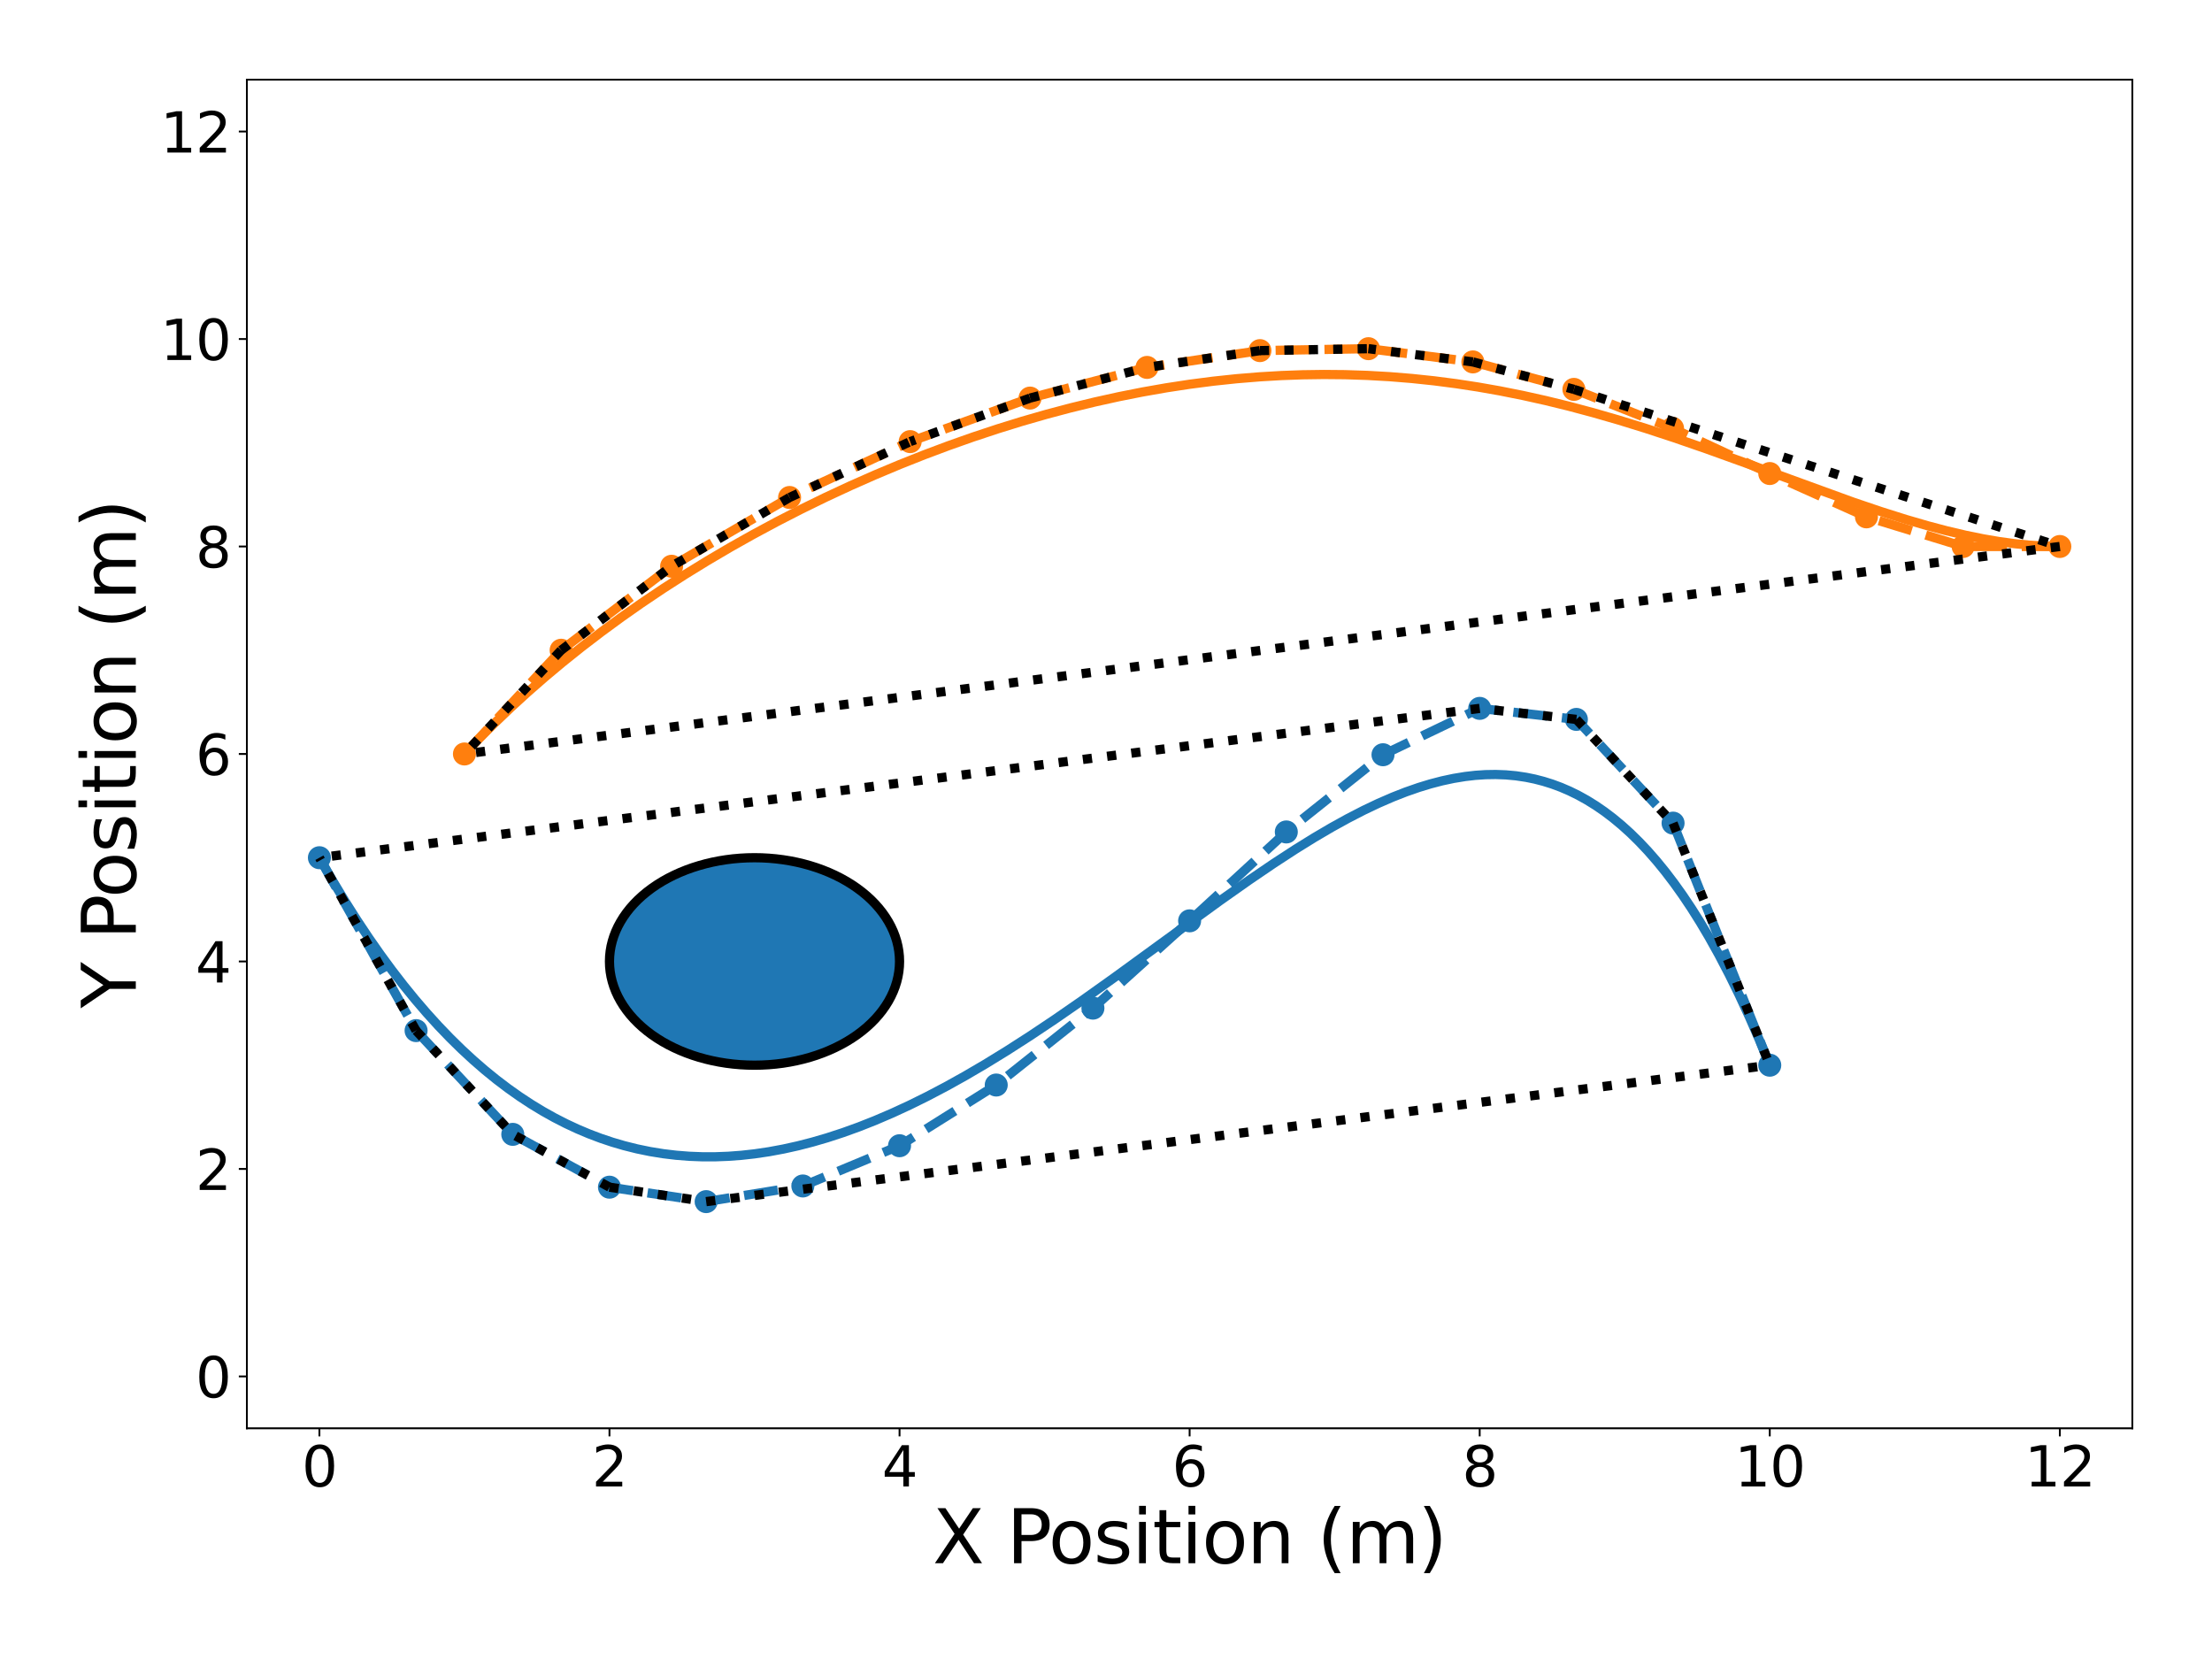 <?xml version="1.0" encoding="utf-8" standalone="no"?>
<!DOCTYPE svg PUBLIC "-//W3C//DTD SVG 1.1//EN"
  "http://www.w3.org/Graphics/SVG/1.1/DTD/svg11.dtd">
<svg height="720pt" version="1.1" viewBox="0 0 959.76 720" width="959.76pt" xmlns="http://www.w3.org/2000/svg" xmlns:xlink="http://www.w3.org/1999/xlink">
 <defs>
  <style type="text/css">*{stroke-linecap:butt;stroke-linejoin:round;}</style>
 </defs>
 <g id="figure_1">
  <g id="patch_1">
   <path d="M 0 720 
L 959.76 720 
L 959.76 0 
L 0 0 
z
" style="fill:#ffffff;"/>
  </g>
  <g id="axes_1">
   <g id="patch_2">
    <path d="M 107.12 619.72 
L 925.2 619.72 
L 925.2 34.56 
L 107.12 34.56 
z
" style="fill:#ffffff;"/>
   </g>
   <g id="patch_3">
    <path clip-path="url(#pe18d660233)" d="M 327.372 462.177 
C 344.061 462.177 360.069 457.434 371.87 448.993 
C 383.671 440.552 390.302 429.102 390.302 417.165 
C 390.302 405.227 383.671 393.777 371.87 385.336 
C 360.069 376.895 344.061 372.152 327.372 372.152 
C 310.683 372.152 294.676 376.895 282.875 385.336 
C 271.074 393.777 264.443 405.227 264.443 417.165 
C 264.443 429.102 271.074 440.552 282.875 448.993 
C 294.676 457.434 310.683 462.177 327.372 462.177 
z
" style="fill:#1f77b4;stroke:#000000;stroke-linejoin:miter;stroke-width:4;"/>
   </g>
   <g id="matplotlib.axis_1">
    <g id="xtick_1">
     <g id="line2d_1">
      <defs>
       <path d="M 0 0 
L 0 3.5 
" id="m7327a032a7" style="stroke:#000000;stroke-width:0.8;"/>
      </defs>
      <g>
       <use style="stroke:#000000;stroke-width:0.8;" x="138.585" xlink:href="#m7327a032a7" y="619.72"/>
      </g>
     </g>
     <g id="text_1">
      <!-- 0 -->
      <g transform="translate(130.95 644.956)scale(0.24 -0.24)">
       <defs>
        <path d="M 2034 4250 
Q 1547 4250 1301 3770 
Q 1056 3291 1056 2328 
Q 1056 1369 1301 889 
Q 1547 409 2034 409 
Q 2525 409 2770 889 
Q 3016 1369 3016 2328 
Q 3016 3291 2770 3770 
Q 2525 4250 2034 4250 
z
M 2034 4750 
Q 2819 4750 3233 4129 
Q 3647 3509 3647 2328 
Q 3647 1150 3233 529 
Q 2819 -91 2034 -91 
Q 1250 -91 836 529 
Q 422 1150 422 2328 
Q 422 3509 836 4129 
Q 1250 4750 2034 4750 
z
" id="DejaVuSans-30" transform="scale(0.016)"/>
       </defs>
       <use xlink:href="#DejaVuSans-30"/>
      </g>
     </g>
    </g>
    <g id="xtick_2">
     <g id="line2d_2">
      <g>
       <use style="stroke:#000000;stroke-width:0.8;" x="264.443" xlink:href="#m7327a032a7" y="619.72"/>
      </g>
     </g>
     <g id="text_2">
      <!-- 2 -->
      <g transform="translate(256.808 644.956)scale(0.24 -0.24)">
       <defs>
        <path d="M 1228 531 
L 3431 531 
L 3431 0 
L 469 0 
L 469 531 
Q 828 903 1448 1529 
Q 2069 2156 2228 2338 
Q 2531 2678 2651 2914 
Q 2772 3150 2772 3378 
Q 2772 3750 2511 3984 
Q 2250 4219 1831 4219 
Q 1534 4219 1204 4116 
Q 875 4013 500 3803 
L 500 4441 
Q 881 4594 1212 4672 
Q 1544 4750 1819 4750 
Q 2544 4750 2975 4387 
Q 3406 4025 3406 3419 
Q 3406 3131 3298 2873 
Q 3191 2616 2906 2266 
Q 2828 2175 2409 1742 
Q 1991 1309 1228 531 
z
" id="DejaVuSans-32" transform="scale(0.016)"/>
       </defs>
       <use xlink:href="#DejaVuSans-32"/>
      </g>
     </g>
    </g>
    <g id="xtick_3">
     <g id="line2d_3">
      <g>
       <use style="stroke:#000000;stroke-width:0.8;" x="390.302" xlink:href="#m7327a032a7" y="619.72"/>
      </g>
     </g>
     <g id="text_3">
      <!-- 4 -->
      <g transform="translate(382.667 644.956)scale(0.24 -0.24)">
       <defs>
        <path d="M 2419 4116 
L 825 1625 
L 2419 1625 
L 2419 4116 
z
M 2253 4666 
L 3047 4666 
L 3047 1625 
L 3713 1625 
L 3713 1100 
L 3047 1100 
L 3047 0 
L 2419 0 
L 2419 1100 
L 313 1100 
L 313 1709 
L 2253 4666 
z
" id="DejaVuSans-34" transform="scale(0.016)"/>
       </defs>
       <use xlink:href="#DejaVuSans-34"/>
      </g>
     </g>
    </g>
    <g id="xtick_4">
     <g id="line2d_4">
      <g>
       <use style="stroke:#000000;stroke-width:0.8;" x="516.16" xlink:href="#m7327a032a7" y="619.72"/>
      </g>
     </g>
     <g id="text_4">
      <!-- 6 -->
      <g transform="translate(508.525 644.956)scale(0.24 -0.24)">
       <defs>
        <path d="M 2113 2584 
Q 1688 2584 1439 2293 
Q 1191 2003 1191 1497 
Q 1191 994 1439 701 
Q 1688 409 2113 409 
Q 2538 409 2786 701 
Q 3034 994 3034 1497 
Q 3034 2003 2786 2293 
Q 2538 2584 2113 2584 
z
M 3366 4563 
L 3366 3988 
Q 3128 4100 2886 4159 
Q 2644 4219 2406 4219 
Q 1781 4219 1451 3797 
Q 1122 3375 1075 2522 
Q 1259 2794 1537 2939 
Q 1816 3084 2150 3084 
Q 2853 3084 3261 2657 
Q 3669 2231 3669 1497 
Q 3669 778 3244 343 
Q 2819 -91 2113 -91 
Q 1303 -91 875 529 
Q 447 1150 447 2328 
Q 447 3434 972 4092 
Q 1497 4750 2381 4750 
Q 2619 4750 2861 4703 
Q 3103 4656 3366 4563 
z
" id="DejaVuSans-36" transform="scale(0.016)"/>
       </defs>
       <use xlink:href="#DejaVuSans-36"/>
      </g>
     </g>
    </g>
    <g id="xtick_5">
     <g id="line2d_5">
      <g>
       <use style="stroke:#000000;stroke-width:0.8;" x="642.018" xlink:href="#m7327a032a7" y="619.72"/>
      </g>
     </g>
     <g id="text_5">
      <!-- 8 -->
      <g transform="translate(634.383 644.956)scale(0.24 -0.24)">
       <defs>
        <path d="M 2034 2216 
Q 1584 2216 1326 1975 
Q 1069 1734 1069 1313 
Q 1069 891 1326 650 
Q 1584 409 2034 409 
Q 2484 409 2743 651 
Q 3003 894 3003 1313 
Q 3003 1734 2745 1975 
Q 2488 2216 2034 2216 
z
M 1403 2484 
Q 997 2584 770 2862 
Q 544 3141 544 3541 
Q 544 4100 942 4425 
Q 1341 4750 2034 4750 
Q 2731 4750 3128 4425 
Q 3525 4100 3525 3541 
Q 3525 3141 3298 2862 
Q 3072 2584 2669 2484 
Q 3125 2378 3379 2068 
Q 3634 1759 3634 1313 
Q 3634 634 3220 271 
Q 2806 -91 2034 -91 
Q 1263 -91 848 271 
Q 434 634 434 1313 
Q 434 1759 690 2068 
Q 947 2378 1403 2484 
z
M 1172 3481 
Q 1172 3119 1398 2916 
Q 1625 2713 2034 2713 
Q 2441 2713 2670 2916 
Q 2900 3119 2900 3481 
Q 2900 3844 2670 4047 
Q 2441 4250 2034 4250 
Q 1625 4250 1398 4047 
Q 1172 3844 1172 3481 
z
" id="DejaVuSans-38" transform="scale(0.016)"/>
       </defs>
       <use xlink:href="#DejaVuSans-38"/>
      </g>
     </g>
    </g>
    <g id="xtick_6">
     <g id="line2d_6">
      <g>
       <use style="stroke:#000000;stroke-width:0.8;" x="767.877" xlink:href="#m7327a032a7" y="619.72"/>
      </g>
     </g>
     <g id="text_6">
      <!-- 10 -->
      <g transform="translate(752.607 644.956)scale(0.24 -0.24)">
       <defs>
        <path d="M 794 531 
L 1825 531 
L 1825 4091 
L 703 3866 
L 703 4441 
L 1819 4666 
L 2450 4666 
L 2450 531 
L 3481 531 
L 3481 0 
L 794 0 
L 794 531 
z
" id="DejaVuSans-31" transform="scale(0.016)"/>
       </defs>
       <use xlink:href="#DejaVuSans-31"/>
       <use x="63.623" xlink:href="#DejaVuSans-30"/>
      </g>
     </g>
    </g>
    <g id="xtick_7">
     <g id="line2d_7">
      <g>
       <use style="stroke:#000000;stroke-width:0.8;" x="893.735" xlink:href="#m7327a032a7" y="619.72"/>
      </g>
     </g>
     <g id="text_7">
      <!-- 12 -->
      <g transform="translate(878.465 644.956)scale(0.24 -0.24)">
       <use xlink:href="#DejaVuSans-31"/>
       <use x="63.623" xlink:href="#DejaVuSans-32"/>
      </g>
     </g>
    </g>
    <g id="text_8">
     <!-- X Position (m) -->
     <g transform="translate(404.675 678.263)scale(0.32 -0.32)">
      <defs>
       <path d="M 403 4666 
L 1081 4666 
L 2241 2931 
L 3406 4666 
L 4084 4666 
L 2584 2425 
L 4184 0 
L 3506 0 
L 2194 1984 
L 872 0 
L 191 0 
L 1856 2491 
L 403 4666 
z
" id="DejaVuSans-58" transform="scale(0.016)"/>
       <path id="DejaVuSans-20" transform="scale(0.016)"/>
       <path d="M 1259 4147 
L 1259 2394 
L 2053 2394 
Q 2494 2394 2734 2622 
Q 2975 2850 2975 3272 
Q 2975 3691 2734 3919 
Q 2494 4147 2053 4147 
L 1259 4147 
z
M 628 4666 
L 2053 4666 
Q 2838 4666 3239 4311 
Q 3641 3956 3641 3272 
Q 3641 2581 3239 2228 
Q 2838 1875 2053 1875 
L 1259 1875 
L 1259 0 
L 628 0 
L 628 4666 
z
" id="DejaVuSans-50" transform="scale(0.016)"/>
       <path d="M 1959 3097 
Q 1497 3097 1228 2736 
Q 959 2375 959 1747 
Q 959 1119 1226 758 
Q 1494 397 1959 397 
Q 2419 397 2687 759 
Q 2956 1122 2956 1747 
Q 2956 2369 2687 2733 
Q 2419 3097 1959 3097 
z
M 1959 3584 
Q 2709 3584 3137 3096 
Q 3566 2609 3566 1747 
Q 3566 888 3137 398 
Q 2709 -91 1959 -91 
Q 1206 -91 779 398 
Q 353 888 353 1747 
Q 353 2609 779 3096 
Q 1206 3584 1959 3584 
z
" id="DejaVuSans-6f" transform="scale(0.016)"/>
       <path d="M 2834 3397 
L 2834 2853 
Q 2591 2978 2328 3040 
Q 2066 3103 1784 3103 
Q 1356 3103 1142 2972 
Q 928 2841 928 2578 
Q 928 2378 1081 2264 
Q 1234 2150 1697 2047 
L 1894 2003 
Q 2506 1872 2764 1633 
Q 3022 1394 3022 966 
Q 3022 478 2636 193 
Q 2250 -91 1575 -91 
Q 1294 -91 989 -36 
Q 684 19 347 128 
L 347 722 
Q 666 556 975 473 
Q 1284 391 1588 391 
Q 1994 391 2212 530 
Q 2431 669 2431 922 
Q 2431 1156 2273 1281 
Q 2116 1406 1581 1522 
L 1381 1569 
Q 847 1681 609 1914 
Q 372 2147 372 2553 
Q 372 3047 722 3315 
Q 1072 3584 1716 3584 
Q 2034 3584 2315 3537 
Q 2597 3491 2834 3397 
z
" id="DejaVuSans-73" transform="scale(0.016)"/>
       <path d="M 603 3500 
L 1178 3500 
L 1178 0 
L 603 0 
L 603 3500 
z
M 603 4863 
L 1178 4863 
L 1178 4134 
L 603 4134 
L 603 4863 
z
" id="DejaVuSans-69" transform="scale(0.016)"/>
       <path d="M 1172 4494 
L 1172 3500 
L 2356 3500 
L 2356 3053 
L 1172 3053 
L 1172 1153 
Q 1172 725 1289 603 
Q 1406 481 1766 481 
L 2356 481 
L 2356 0 
L 1766 0 
Q 1100 0 847 248 
Q 594 497 594 1153 
L 594 3053 
L 172 3053 
L 172 3500 
L 594 3500 
L 594 4494 
L 1172 4494 
z
" id="DejaVuSans-74" transform="scale(0.016)"/>
       <path d="M 3513 2113 
L 3513 0 
L 2938 0 
L 2938 2094 
Q 2938 2591 2744 2837 
Q 2550 3084 2163 3084 
Q 1697 3084 1428 2787 
Q 1159 2491 1159 1978 
L 1159 0 
L 581 0 
L 581 3500 
L 1159 3500 
L 1159 2956 
Q 1366 3272 1645 3428 
Q 1925 3584 2291 3584 
Q 2894 3584 3203 3211 
Q 3513 2838 3513 2113 
z
" id="DejaVuSans-6e" transform="scale(0.016)"/>
       <path d="M 1984 4856 
Q 1566 4138 1362 3434 
Q 1159 2731 1159 2009 
Q 1159 1288 1364 580 
Q 1569 -128 1984 -844 
L 1484 -844 
Q 1016 -109 783 600 
Q 550 1309 550 2009 
Q 550 2706 781 3412 
Q 1013 4119 1484 4856 
L 1984 4856 
z
" id="DejaVuSans-28" transform="scale(0.016)"/>
       <path d="M 3328 2828 
Q 3544 3216 3844 3400 
Q 4144 3584 4550 3584 
Q 5097 3584 5394 3201 
Q 5691 2819 5691 2113 
L 5691 0 
L 5113 0 
L 5113 2094 
Q 5113 2597 4934 2840 
Q 4756 3084 4391 3084 
Q 3944 3084 3684 2787 
Q 3425 2491 3425 1978 
L 3425 0 
L 2847 0 
L 2847 2094 
Q 2847 2600 2669 2842 
Q 2491 3084 2119 3084 
Q 1678 3084 1418 2786 
Q 1159 2488 1159 1978 
L 1159 0 
L 581 0 
L 581 3500 
L 1159 3500 
L 1159 2956 
Q 1356 3278 1631 3431 
Q 1906 3584 2284 3584 
Q 2666 3584 2933 3390 
Q 3200 3197 3328 2828 
z
" id="DejaVuSans-6d" transform="scale(0.016)"/>
       <path d="M 513 4856 
L 1013 4856 
Q 1481 4119 1714 3412 
Q 1947 2706 1947 2009 
Q 1947 1309 1714 600 
Q 1481 -109 1013 -844 
L 513 -844 
Q 928 -128 1133 580 
Q 1338 1288 1338 2009 
Q 1338 2731 1133 3434 
Q 928 4138 513 4856 
z
" id="DejaVuSans-29" transform="scale(0.016)"/>
      </defs>
      <use xlink:href="#DejaVuSans-58"/>
      <use x="68.506" xlink:href="#DejaVuSans-20"/>
      <use x="100.293" xlink:href="#DejaVuSans-50"/>
      <use x="156.971" xlink:href="#DejaVuSans-6f"/>
      <use x="218.152" xlink:href="#DejaVuSans-73"/>
      <use x="270.252" xlink:href="#DejaVuSans-69"/>
      <use x="298.035" xlink:href="#DejaVuSans-74"/>
      <use x="337.244" xlink:href="#DejaVuSans-69"/>
      <use x="365.027" xlink:href="#DejaVuSans-6f"/>
      <use x="426.209" xlink:href="#DejaVuSans-6e"/>
      <use x="489.588" xlink:href="#DejaVuSans-20"/>
      <use x="521.375" xlink:href="#DejaVuSans-28"/>
      <use x="560.389" xlink:href="#DejaVuSans-6d"/>
      <use x="657.801" xlink:href="#DejaVuSans-29"/>
     </g>
    </g>
   </g>
   <g id="matplotlib.axis_2">
    <g id="ytick_1">
     <g id="line2d_8">
      <defs>
       <path d="M 0 0 
L -3.5 0 
" id="m15fa9d3048" style="stroke:#000000;stroke-width:0.8;"/>
      </defs>
      <g>
       <use style="stroke:#000000;stroke-width:0.8;" x="107.12" xlink:href="#m15fa9d3048" y="597.214"/>
      </g>
     </g>
     <g id="text_9">
      <!-- 0 -->
      <g transform="translate(84.85 606.332)scale(0.24 -0.24)">
       <use xlink:href="#DejaVuSans-30"/>
      </g>
     </g>
    </g>
    <g id="ytick_2">
     <g id="line2d_9">
      <g>
       <use style="stroke:#000000;stroke-width:0.8;" x="107.12" xlink:href="#m15fa9d3048" y="507.189"/>
      </g>
     </g>
     <g id="text_10">
      <!-- 2 -->
      <g transform="translate(84.85 516.307)scale(0.24 -0.24)">
       <use xlink:href="#DejaVuSans-32"/>
      </g>
     </g>
    </g>
    <g id="ytick_3">
     <g id="line2d_10">
      <g>
       <use style="stroke:#000000;stroke-width:0.8;" x="107.12" xlink:href="#m15fa9d3048" y="417.165"/>
      </g>
     </g>
     <g id="text_11">
      <!-- 4 -->
      <g transform="translate(84.85 426.283)scale(0.24 -0.24)">
       <use xlink:href="#DejaVuSans-34"/>
      </g>
     </g>
    </g>
    <g id="ytick_4">
     <g id="line2d_11">
      <g>
       <use style="stroke:#000000;stroke-width:0.8;" x="107.12" xlink:href="#m15fa9d3048" y="327.14"/>
      </g>
     </g>
     <g id="text_12">
      <!-- 6 -->
      <g transform="translate(84.85 336.258)scale(0.24 -0.24)">
       <use xlink:href="#DejaVuSans-36"/>
      </g>
     </g>
    </g>
    <g id="ytick_5">
     <g id="line2d_12">
      <g>
       <use style="stroke:#000000;stroke-width:0.8;" x="107.12" xlink:href="#m15fa9d3048" y="237.115"/>
      </g>
     </g>
     <g id="text_13">
      <!-- 8 -->
      <g transform="translate(84.85 246.234)scale(0.24 -0.24)">
       <use xlink:href="#DejaVuSans-38"/>
      </g>
     </g>
    </g>
    <g id="ytick_6">
     <g id="line2d_13">
      <g>
       <use style="stroke:#000000;stroke-width:0.8;" x="107.12" xlink:href="#m15fa9d3048" y="147.091"/>
      </g>
     </g>
     <g id="text_14">
      <!-- 10 -->
      <g transform="translate(69.58 156.209)scale(0.24 -0.24)">
       <use xlink:href="#DejaVuSans-31"/>
       <use x="63.623" xlink:href="#DejaVuSans-30"/>
      </g>
     </g>
    </g>
    <g id="ytick_7">
     <g id="line2d_14">
      <g>
       <use style="stroke:#000000;stroke-width:0.8;" x="107.12" xlink:href="#m15fa9d3048" y="57.066"/>
      </g>
     </g>
     <g id="text_15">
      <!-- 12 -->
      <g transform="translate(69.58 66.184)scale(0.24 -0.24)">
       <use xlink:href="#DejaVuSans-31"/>
       <use x="63.623" xlink:href="#DejaVuSans-32"/>
      </g>
     </g>
    </g>
    <g id="text_16">
     <!-- Y Position (m) -->
     <g transform="translate(58.925 437.438)rotate(-90)scale(0.32 -0.32)">
      <defs>
       <path d="M -13 4666 
L 666 4666 
L 1959 2747 
L 3244 4666 
L 3922 4666 
L 2272 2222 
L 2272 0 
L 1638 0 
L 1638 2222 
L -13 4666 
z
" id="DejaVuSans-59" transform="scale(0.016)"/>
      </defs>
      <use xlink:href="#DejaVuSans-59"/>
      <use x="61.084" xlink:href="#DejaVuSans-20"/>
      <use x="92.871" xlink:href="#DejaVuSans-50"/>
      <use x="149.549" xlink:href="#DejaVuSans-6f"/>
      <use x="210.73" xlink:href="#DejaVuSans-73"/>
      <use x="262.83" xlink:href="#DejaVuSans-69"/>
      <use x="290.613" xlink:href="#DejaVuSans-74"/>
      <use x="329.822" xlink:href="#DejaVuSans-69"/>
      <use x="357.605" xlink:href="#DejaVuSans-6f"/>
      <use x="418.787" xlink:href="#DejaVuSans-6e"/>
      <use x="482.166" xlink:href="#DejaVuSans-20"/>
      <use x="513.953" xlink:href="#DejaVuSans-28"/>
      <use x="552.967" xlink:href="#DejaVuSans-6d"/>
      <use x="650.379" xlink:href="#DejaVuSans-29"/>
     </g>
    </g>
   </g>
   <g id="line2d_15">
    <path clip-path="url(#pe18d660233)" d="M 138.585 372.152 
L 144.248 382.027 
L 149.912 391.408 
L 154.946 399.342 
L 159.981 406.907 
L 165.015 414.114 
L 170.049 420.97 
L 175.084 427.486 
L 180.118 433.671 
L 185.152 439.533 
L 190.187 445.081 
L 195.221 450.323 
L 200.255 455.267 
L 205.29 459.92 
L 210.324 464.29 
L 215.358 468.384 
L 220.393 472.21 
L 225.427 475.774 
L 230.461 479.082 
L 235.496 482.141 
L 240.53 484.956 
L 245.564 487.535 
L 250.599 489.883 
L 255.633 492.004 
L 260.667 493.906 
L 265.702 495.593 
L 270.736 497.069 
L 276.4 498.486 
L 282.063 499.65 
L 287.727 500.569 
L 293.391 501.248 
L 299.054 501.694 
L 304.718 501.914 
L 310.381 501.913 
L 316.045 501.697 
L 321.709 501.271 
L 327.372 500.643 
L 333.665 499.712 
L 339.958 498.544 
L 346.251 497.146 
L 352.544 495.526 
L 358.837 493.691 
L 365.759 491.432 
L 372.681 488.931 
L 379.604 486.197 
L 387.155 482.96 
L 394.707 479.47 
L 402.258 475.74 
L 410.439 471.442 
L 418.62 466.894 
L 427.43 461.737 
L 436.869 455.938 
L 446.938 449.471 
L 457.636 442.322 
L 469.592 434.05 
L 483.437 424.187 
L 502.945 409.986 
L 529.375 390.776 
L 541.961 381.903 
L 552.659 374.628 
L 562.098 368.481 
L 570.279 363.409 
L 577.831 358.976 
L 584.753 355.153 
L 591.675 351.586 
L 597.968 348.592 
L 604.261 345.857 
L 609.925 343.636 
L 615.588 341.662 
L 620.623 340.128 
L 625.657 338.817 
L 630.691 337.742 
L 635.726 336.916 
L 640.131 336.41 
L 644.536 336.116 
L 648.941 336.044 
L 653.346 336.205 
L 657.751 336.608 
L 662.156 337.266 
L 665.932 338.04 
L 669.707 339.016 
L 673.483 340.201 
L 677.259 341.602 
L 681.035 343.228 
L 684.81 345.085 
L 688.586 347.182 
L 692.362 349.527 
L 696.138 352.127 
L 699.913 354.992 
L 703.689 358.13 
L 707.465 361.548 
L 711.241 365.257 
L 715.016 369.265 
L 718.792 373.58 
L 722.568 378.214 
L 726.344 383.174 
L 730.119 388.47 
L 733.895 394.113 
L 737.671 400.112 
L 741.447 406.477 
L 745.852 414.379 
L 750.257 422.811 
L 754.662 431.79 
L 759.067 441.332 
L 763.472 451.455 
L 767.877 462.177 
L 767.877 462.177 
" style="fill:none;stroke:#1f77b4;stroke-linecap:square;stroke-width:4;"/>
   </g>
   <g id="line2d_16">
    <path clip-path="url(#pe18d660233)" d="M 138.585 372.152 
L 180.537 447.173 
L 222.49 492.185 
L 264.443 515.103 
L 306.396 521.369 
L 348.349 514.579 
L 390.302 497.117 
L 432.254 470.781 
L 474.207 437.415 
L 516.16 399.537 
L 558.113 360.97 
L 600.066 327.47 
L 642.018 307.354 
L 683.971 312.136 
L 725.924 357.148 
L 767.877 462.177 
" style="fill:none;stroke:#1f77b4;stroke-dasharray:14.8,6.4;stroke-dashoffset:0;stroke-width:4;"/>
    <defs>
     <path d="M 0 4.5 
C 1.193 4.5 2.338 4.026 3.182 3.182 
C 4.026 2.338 4.5 1.193 4.5 0 
C 4.5 -1.193 4.026 -2.338 3.182 -3.182 
C 2.338 -4.026 1.193 -4.5 0 -4.5 
C -1.193 -4.5 -2.338 -4.026 -3.182 -3.182 
C -4.026 -2.338 -4.5 -1.193 -4.5 0 
C -4.5 1.193 -4.026 2.338 -3.182 3.182 
C -2.338 4.026 -1.193 4.5 0 4.5 
z
" id="mee308cee60" style="stroke:#1f77b4;"/>
    </defs>
    <g clip-path="url(#pe18d660233)">
     <use style="fill:#1f77b4;stroke:#1f77b4;" x="138.585" xlink:href="#mee308cee60" y="372.152"/>
     <use style="fill:#1f77b4;stroke:#1f77b4;" x="180.537" xlink:href="#mee308cee60" y="447.173"/>
     <use style="fill:#1f77b4;stroke:#1f77b4;" x="222.49" xlink:href="#mee308cee60" y="492.185"/>
     <use style="fill:#1f77b4;stroke:#1f77b4;" x="264.443" xlink:href="#mee308cee60" y="515.103"/>
     <use style="fill:#1f77b4;stroke:#1f77b4;" x="306.396" xlink:href="#mee308cee60" y="521.369"/>
     <use style="fill:#1f77b4;stroke:#1f77b4;" x="348.349" xlink:href="#mee308cee60" y="514.579"/>
     <use style="fill:#1f77b4;stroke:#1f77b4;" x="390.302" xlink:href="#mee308cee60" y="497.117"/>
     <use style="fill:#1f77b4;stroke:#1f77b4;" x="432.254" xlink:href="#mee308cee60" y="470.781"/>
     <use style="fill:#1f77b4;stroke:#1f77b4;" x="474.207" xlink:href="#mee308cee60" y="437.415"/>
     <use style="fill:#1f77b4;stroke:#1f77b4;" x="516.16" xlink:href="#mee308cee60" y="399.537"/>
     <use style="fill:#1f77b4;stroke:#1f77b4;" x="558.113" xlink:href="#mee308cee60" y="360.97"/>
     <use style="fill:#1f77b4;stroke:#1f77b4;" x="600.066" xlink:href="#mee308cee60" y="327.47"/>
     <use style="fill:#1f77b4;stroke:#1f77b4;" x="642.018" xlink:href="#mee308cee60" y="307.354"/>
     <use style="fill:#1f77b4;stroke:#1f77b4;" x="683.971" xlink:href="#mee308cee60" y="312.136"/>
     <use style="fill:#1f77b4;stroke:#1f77b4;" x="725.924" xlink:href="#mee308cee60" y="357.148"/>
     <use style="fill:#1f77b4;stroke:#1f77b4;" x="767.877" xlink:href="#mee308cee60" y="462.177"/>
    </g>
   </g>
   <g id="line2d_17">
    <path clip-path="url(#pe18d660233)" d="M 201.514 327.14 
L 207.868 320.477 
L 214.341 313.989 
L 221.59 307.049 
L 228.964 300.308 
L 236.454 293.76 
L 244.052 287.401 
L 252.453 280.674 
L 260.962 274.159 
L 269.569 267.851 
L 278.264 261.746 
L 287.773 255.356 
L 297.363 249.194 
L 307.023 243.256 
L 316.745 237.538 
L 326.517 232.037 
L 337.089 226.351 
L 347.698 220.912 
L 358.335 215.716 
L 368.992 210.762 
L 379.658 206.049 
L 390.326 201.576 
L 400.987 197.342 
L 411.636 193.349 
L 422.266 189.594 
L 432.87 186.081 
L 443.444 182.808 
L 453.982 179.776 
L 464.479 176.988 
L 474.933 174.442 
L 485.338 172.141 
L 495.693 170.085 
L 505.995 168.274 
L 516.241 166.71 
L 526.429 165.392 
L 536.558 164.32 
L 546.627 163.495 
L 555.922 162.948 
L 565.165 162.612 
L 574.354 162.485 
L 583.49 162.566 
L 593.269 162.884 
L 602.988 163.437 
L 612.648 164.223 
L 622.248 165.235 
L 631.791 166.471 
L 641.278 167.922 
L 650.71 169.584 
L 660.758 171.587 
L 670.748 173.812 
L 680.682 176.245 
L 691.221 179.056 
L 702.358 182.266 
L 714.084 185.89 
L 726.397 189.931 
L 740.576 194.832 
L 757.881 201.071 
L 804.262 217.946 
L 816.267 222.004 
L 826.994 225.393 
L 836.45 228.142 
L 844.64 230.306 
L 852.826 232.232 
L 860.381 233.772 
L 867.304 234.959 
L 874.227 235.909 
L 880.52 236.549 
L 886.813 236.956 
L 892.477 237.11 
L 893.735 237.115 
L 893.735 237.115 
" style="fill:none;stroke:#ff7f0e;stroke-linecap:square;stroke-width:4;"/>
   </g>
   <g id="line2d_18">
    <path clip-path="url(#pe18d660233)" d="M 201.514 327.14 
L 243.467 282.128 
L 291.413 245.689 
L 342.586 215.846 
L 394.912 191.608 
L 446.923 172.722 
L 497.677 159.412 
L 546.671 152.127 
L 593.758 151.288 
L 639.064 157.029 
L 682.903 168.945 
L 725.694 185.838 
L 767.877 205.458 
L 809.83 224.255 
L 851.783 237.115 
L 893.735 237.115 
" style="fill:none;stroke:#ff7f0e;stroke-dasharray:14.8,6.4;stroke-dashoffset:0;stroke-width:4;"/>
    <defs>
     <path d="M 0 4.5 
C 1.193 4.5 2.338 4.026 3.182 3.182 
C 4.026 2.338 4.5 1.193 4.5 0 
C 4.5 -1.193 4.026 -2.338 3.182 -3.182 
C 2.338 -4.026 1.193 -4.5 0 -4.5 
C -1.193 -4.5 -2.338 -4.026 -3.182 -3.182 
C -4.026 -2.338 -4.5 -1.193 -4.5 0 
C -4.5 1.193 -4.026 2.338 -3.182 3.182 
C -2.338 4.026 -1.193 4.5 0 4.5 
z
" id="m69ee70f1b8" style="stroke:#ff7f0e;"/>
    </defs>
    <g clip-path="url(#pe18d660233)">
     <use style="fill:#ff7f0e;stroke:#ff7f0e;" x="201.514" xlink:href="#m69ee70f1b8" y="327.14"/>
     <use style="fill:#ff7f0e;stroke:#ff7f0e;" x="243.467" xlink:href="#m69ee70f1b8" y="282.128"/>
     <use style="fill:#ff7f0e;stroke:#ff7f0e;" x="291.413" xlink:href="#m69ee70f1b8" y="245.689"/>
     <use style="fill:#ff7f0e;stroke:#ff7f0e;" x="342.586" xlink:href="#m69ee70f1b8" y="215.846"/>
     <use style="fill:#ff7f0e;stroke:#ff7f0e;" x="394.912" xlink:href="#m69ee70f1b8" y="191.608"/>
     <use style="fill:#ff7f0e;stroke:#ff7f0e;" x="446.923" xlink:href="#m69ee70f1b8" y="172.722"/>
     <use style="fill:#ff7f0e;stroke:#ff7f0e;" x="497.677" xlink:href="#m69ee70f1b8" y="159.412"/>
     <use style="fill:#ff7f0e;stroke:#ff7f0e;" x="546.671" xlink:href="#m69ee70f1b8" y="152.127"/>
     <use style="fill:#ff7f0e;stroke:#ff7f0e;" x="593.758" xlink:href="#m69ee70f1b8" y="151.288"/>
     <use style="fill:#ff7f0e;stroke:#ff7f0e;" x="639.064" xlink:href="#m69ee70f1b8" y="157.029"/>
     <use style="fill:#ff7f0e;stroke:#ff7f0e;" x="682.903" xlink:href="#m69ee70f1b8" y="168.945"/>
     <use style="fill:#ff7f0e;stroke:#ff7f0e;" x="725.694" xlink:href="#m69ee70f1b8" y="185.838"/>
     <use style="fill:#ff7f0e;stroke:#ff7f0e;" x="767.877" xlink:href="#m69ee70f1b8" y="205.458"/>
     <use style="fill:#ff7f0e;stroke:#ff7f0e;" x="809.83" xlink:href="#m69ee70f1b8" y="224.255"/>
     <use style="fill:#ff7f0e;stroke:#ff7f0e;" x="851.783" xlink:href="#m69ee70f1b8" y="237.115"/>
     <use style="fill:#ff7f0e;stroke:#ff7f0e;" x="893.735" xlink:href="#m69ee70f1b8" y="237.115"/>
    </g>
   </g>
   <g id="line2d_19">
    <path clip-path="url(#pe18d660233)" d="M 642.018 307.354 
L 138.585 372.152 
" style="fill:none;stroke:#000000;stroke-dasharray:4,6.6;stroke-dashoffset:0;stroke-width:4;"/>
   </g>
   <g id="line2d_20">
    <path clip-path="url(#pe18d660233)" d="M 306.396 521.369 
L 767.877 462.177 
" style="fill:none;stroke:#000000;stroke-dasharray:4,6.6;stroke-dashoffset:0;stroke-width:4;"/>
   </g>
   <g id="line2d_21">
    <path clip-path="url(#pe18d660233)" d="M 725.924 357.148 
L 767.877 462.177 
" style="fill:none;stroke:#000000;stroke-dasharray:4,6.6;stroke-dashoffset:0;stroke-width:4;"/>
   </g>
   <g id="line2d_22">
    <path clip-path="url(#pe18d660233)" d="M 683.971 312.136 
L 642.018 307.354 
" style="fill:none;stroke:#000000;stroke-dasharray:4,6.6;stroke-dashoffset:0;stroke-width:4;"/>
   </g>
   <g id="line2d_23">
    <path clip-path="url(#pe18d660233)" d="M 683.971 312.136 
L 725.924 357.148 
" style="fill:none;stroke:#000000;stroke-dasharray:4,6.6;stroke-dashoffset:0;stroke-width:4;"/>
   </g>
   <g id="line2d_24">
    <path clip-path="url(#pe18d660233)" d="M 180.537 447.173 
L 138.585 372.152 
" style="fill:none;stroke:#000000;stroke-dasharray:4,6.6;stroke-dashoffset:0;stroke-width:4;"/>
   </g>
   <g id="line2d_25">
    <path clip-path="url(#pe18d660233)" d="M 180.537 447.173 
L 222.49 492.185 
" style="fill:none;stroke:#000000;stroke-dasharray:4,6.6;stroke-dashoffset:0;stroke-width:4;"/>
   </g>
   <g id="line2d_26">
    <path clip-path="url(#pe18d660233)" d="M 264.443 515.103 
L 306.396 521.369 
" style="fill:none;stroke:#000000;stroke-dasharray:4,6.6;stroke-dashoffset:0;stroke-width:4;"/>
   </g>
   <g id="line2d_27">
    <path clip-path="url(#pe18d660233)" d="M 264.443 515.103 
L 222.49 492.185 
" style="fill:none;stroke:#000000;stroke-dasharray:4,6.6;stroke-dashoffset:0;stroke-width:4;"/>
   </g>
   <g id="line2d_28">
    <path clip-path="url(#pe18d660233)" d="M 893.735 237.115 
L 201.514 327.14 
" style="fill:none;stroke:#000000;stroke-dasharray:4,6.6;stroke-dashoffset:0;stroke-width:4;"/>
   </g>
   <g id="line2d_29">
    <path clip-path="url(#pe18d660233)" d="M 682.903 168.945 
L 893.735 237.115 
" style="fill:none;stroke:#000000;stroke-dasharray:4,6.6;stroke-dashoffset:0;stroke-width:4;"/>
   </g>
   <g id="line2d_30">
    <path clip-path="url(#pe18d660233)" d="M 639.064 157.029 
L 593.758 151.288 
" style="fill:none;stroke:#000000;stroke-dasharray:4,6.6;stroke-dashoffset:0;stroke-width:4;"/>
   </g>
   <g id="line2d_31">
    <path clip-path="url(#pe18d660233)" d="M 639.064 157.029 
L 682.903 168.945 
" style="fill:none;stroke:#000000;stroke-dasharray:4,6.6;stroke-dashoffset:0;stroke-width:4;"/>
   </g>
   <g id="line2d_32">
    <path clip-path="url(#pe18d660233)" d="M 243.467 282.128 
L 201.514 327.14 
" style="fill:none;stroke:#000000;stroke-dasharray:4,6.6;stroke-dashoffset:0;stroke-width:4;"/>
   </g>
   <g id="line2d_33">
    <path clip-path="url(#pe18d660233)" d="M 243.467 282.128 
L 291.413 245.689 
" style="fill:none;stroke:#000000;stroke-dasharray:4,6.6;stroke-dashoffset:0;stroke-width:4;"/>
   </g>
   <g id="line2d_34">
    <path clip-path="url(#pe18d660233)" d="M 342.586 215.846 
L 394.912 191.608 
" style="fill:none;stroke:#000000;stroke-dasharray:4,6.6;stroke-dashoffset:0;stroke-width:4;"/>
   </g>
   <g id="line2d_35">
    <path clip-path="url(#pe18d660233)" d="M 342.586 215.846 
L 291.413 245.689 
" style="fill:none;stroke:#000000;stroke-dasharray:4,6.6;stroke-dashoffset:0;stroke-width:4;"/>
   </g>
   <g id="line2d_36">
    <path clip-path="url(#pe18d660233)" d="M 546.671 152.127 
L 593.758 151.288 
" style="fill:none;stroke:#000000;stroke-dasharray:4,6.6;stroke-dashoffset:0;stroke-width:4;"/>
   </g>
   <g id="line2d_37">
    <path clip-path="url(#pe18d660233)" d="M 546.671 152.127 
L 497.677 159.412 
" style="fill:none;stroke:#000000;stroke-dasharray:4,6.6;stroke-dashoffset:0;stroke-width:4;"/>
   </g>
   <g id="line2d_38">
    <path clip-path="url(#pe18d660233)" d="M 446.923 172.722 
L 394.912 191.608 
" style="fill:none;stroke:#000000;stroke-dasharray:4,6.6;stroke-dashoffset:0;stroke-width:4;"/>
   </g>
   <g id="line2d_39">
    <path clip-path="url(#pe18d660233)" d="M 446.923 172.722 
L 497.677 159.412 
" style="fill:none;stroke:#000000;stroke-dasharray:4,6.6;stroke-dashoffset:0;stroke-width:4;"/>
   </g>
   <g id="patch_4">
    <path d="M 107.12 619.72 
L 107.12 34.56 
" style="fill:none;stroke:#000000;stroke-linecap:square;stroke-linejoin:miter;stroke-width:0.8;"/>
   </g>
   <g id="patch_5">
    <path d="M 925.2 619.72 
L 925.2 34.56 
" style="fill:none;stroke:#000000;stroke-linecap:square;stroke-linejoin:miter;stroke-width:0.8;"/>
   </g>
   <g id="patch_6">
    <path d="M 107.12 619.72 
L 925.2 619.72 
" style="fill:none;stroke:#000000;stroke-linecap:square;stroke-linejoin:miter;stroke-width:0.8;"/>
   </g>
   <g id="patch_7">
    <path d="M 107.12 34.56 
L 925.2 34.56 
" style="fill:none;stroke:#000000;stroke-linecap:square;stroke-linejoin:miter;stroke-width:0.8;"/>
   </g>
  </g>
 </g>
 <defs>
  <clipPath id="pe18d660233">
   <rect height="585.16" width="818.08" x="107.12" y="34.56"/>
  </clipPath>
 </defs>
</svg>
